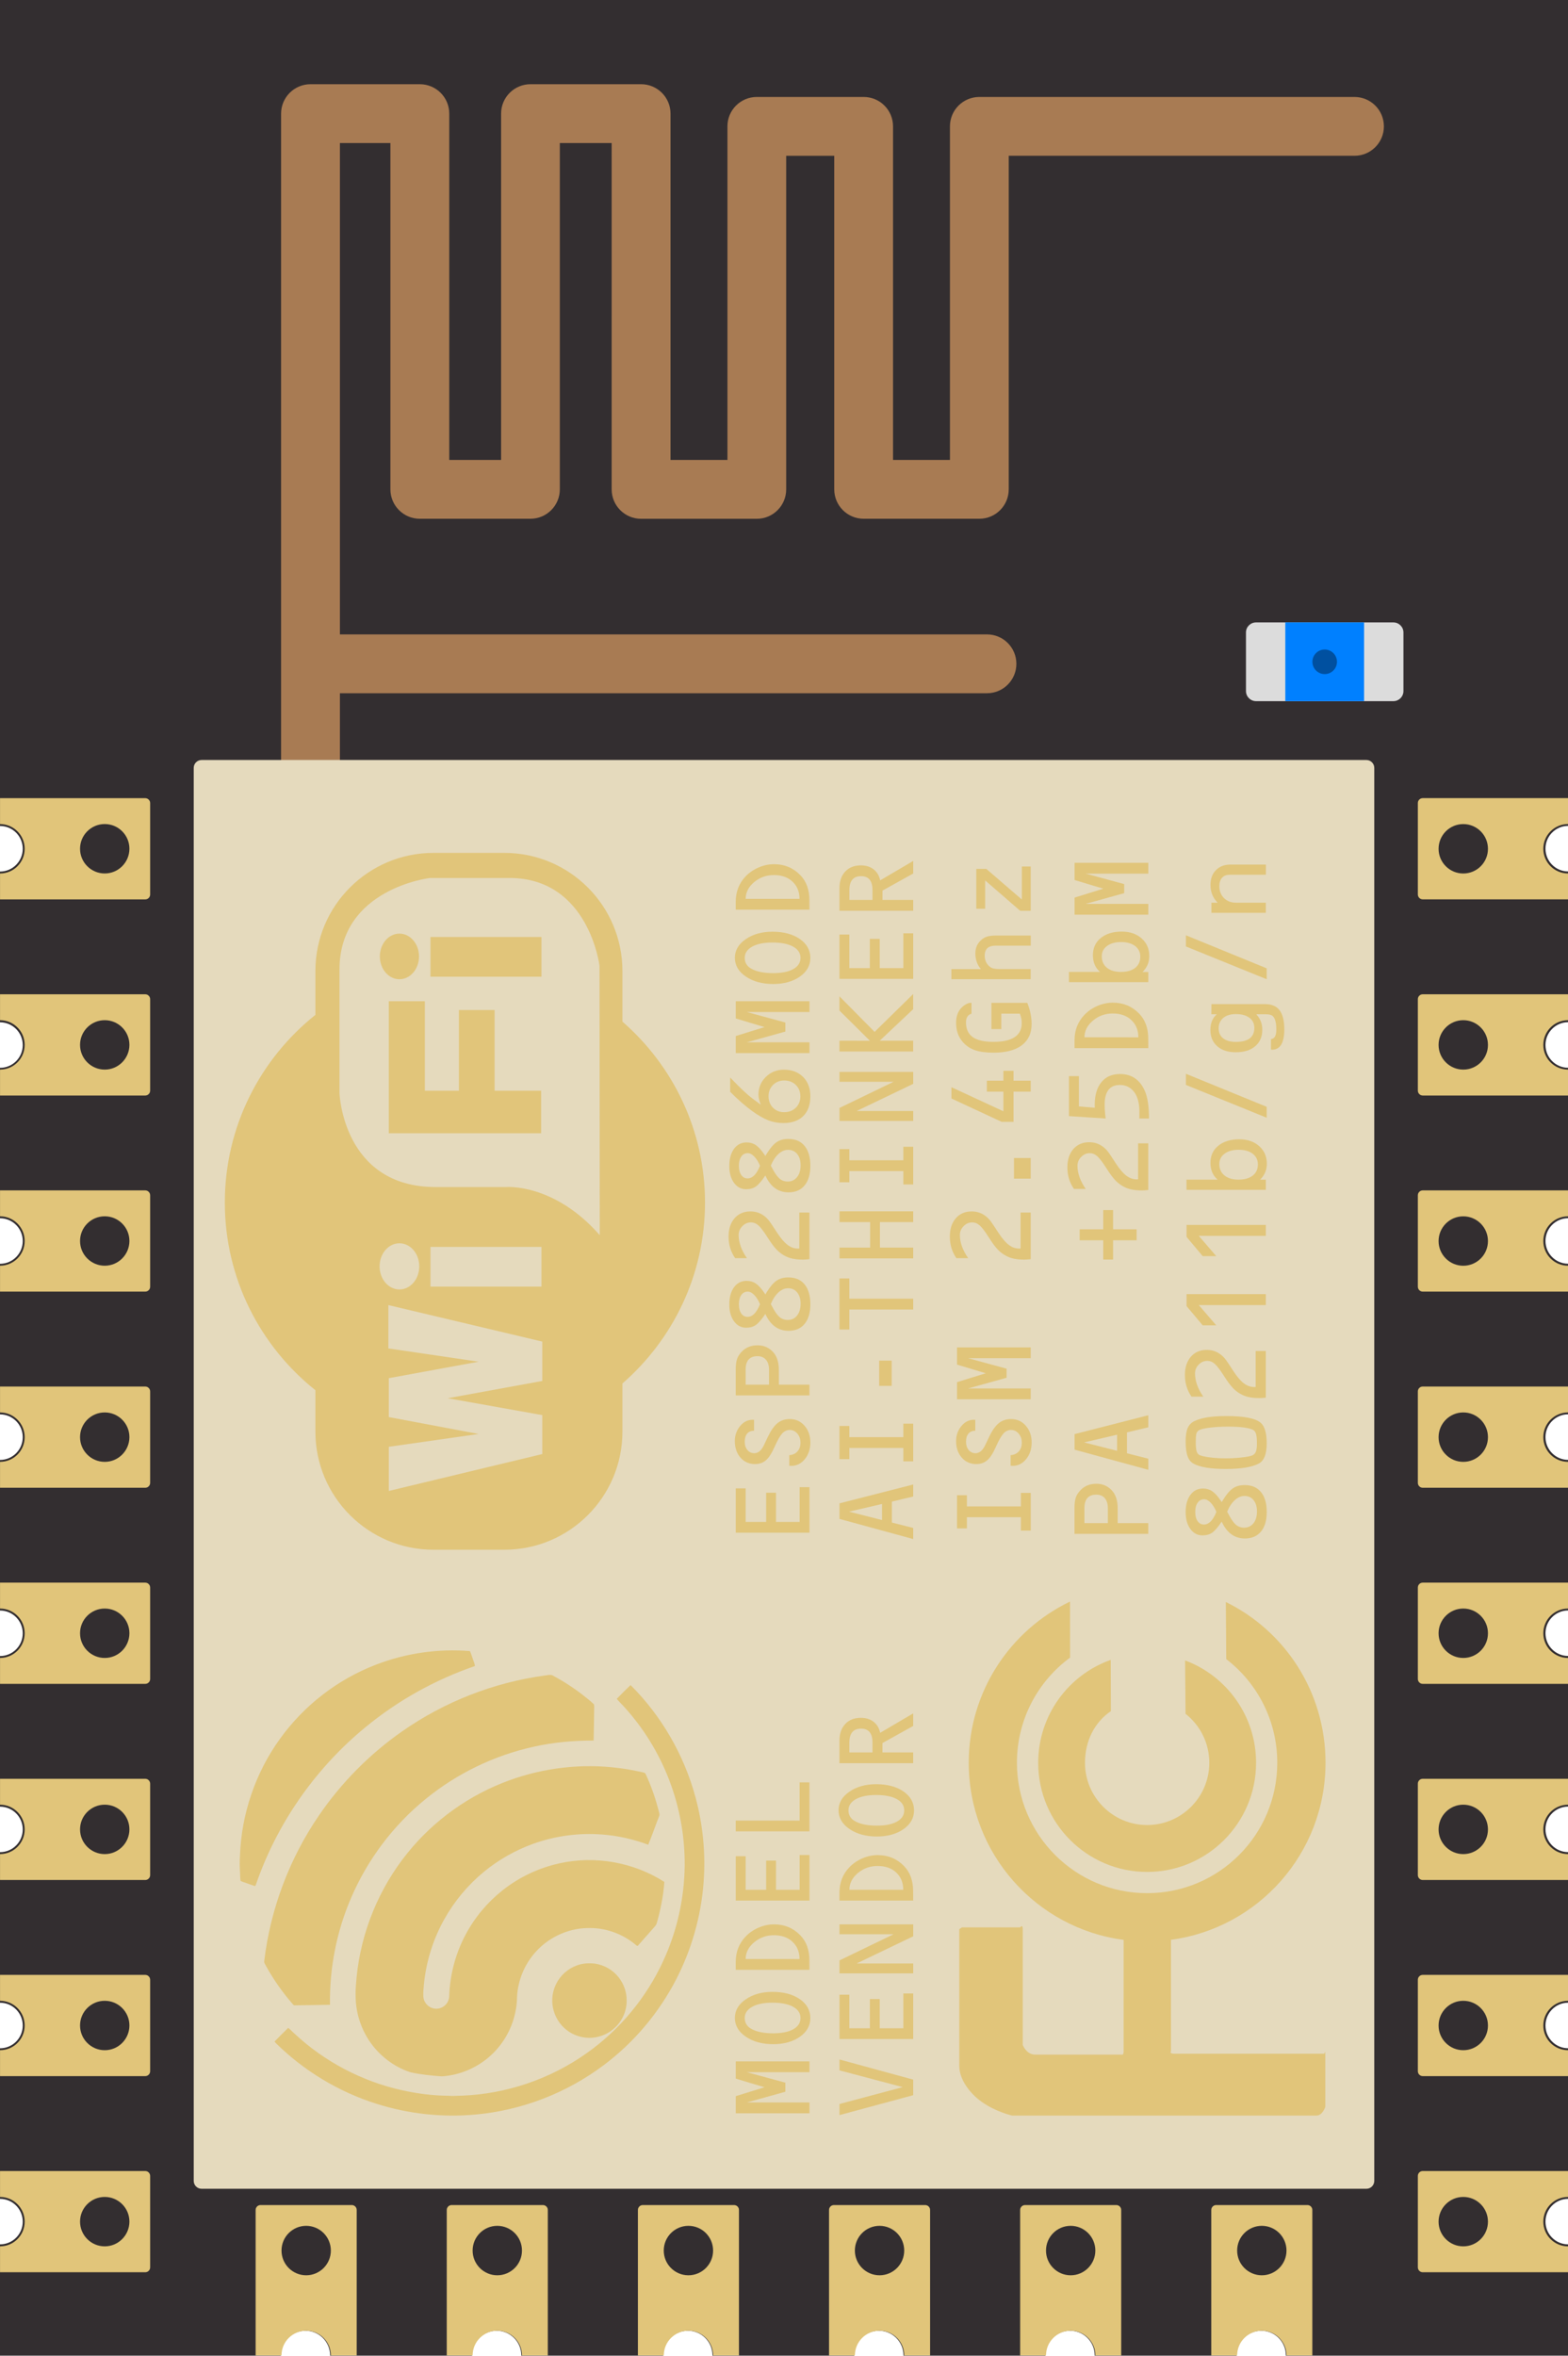 <?xml version="1.0" encoding="utf-8"?>
<!-- Generator: Adobe Illustrator 20.0.0, SVG Export Plug-In . SVG Version: 6.00 Build 0)  -->
<svg version="1.2" baseProfile="tiny"
	 id="svg10797" inkscape:version="0.91 r13725" sodipodi:docname="esp12e.svg" xmlns:cc="http://creativecommons.org/ns#" xmlns:dc="http://purl.org/dc/elements/1.1/" xmlns:inkscape="http://www.inkscape.org/namespaces/inkscape" xmlns:rdf="http://www.w3.org/1999/02/22-rdf-syntax-ns#" xmlns:sodipodi="http://sodipodi.sourceforge.net/DTD/sodipodi-0.dtd" xmlns:svg="http://www.w3.org/2000/svg"
	 xmlns="http://www.w3.org/2000/svg" xmlns:xlink="http://www.w3.org/1999/xlink" x="0px" y="0px" width="45.156px"
	 height="67.834px" viewBox="0 0 45.156 67.834" xml:space="preserve">
<sodipodi:namedview  bordercolor="#666666" borderopacity="1" fit-margin-bottom="0" fit-margin-left="0" fit-margin-right="0" fit-margin-top="0" gridtolerance="10" guidetolerance="10" id="namedview10799" inkscape:current-layer="g10805" inkscape:cx="21.329546" inkscape:cy="65.132648" inkscape:document-units="mm" inkscape:pageopacity="0" inkscape:pageshadow="2" inkscape:window-height="953" inkscape:window-maximized="0" inkscape:window-width="1323" inkscape:window-x="0" inkscape:window-y="0" inkscape:zoom="3.5882748" objecttolerance="10" pagecolor="#ffffff" showgrid="false" units="mm">
	</sodipodi:namedview>
<g>
	<path id="path11225" inkscape:connector-curvature="0" fill="#332E30" d="M0.655,24.441c0,0.362-0.293,0.656-0.655,0.656v0.056
		v4.089v0.196c0.362,0,0.655,0.294,0.655,0.656S0.362,30.749,0,30.749v4.005v0.327c0.362,0,0.655,0.293,0.655,0.655
		S0.362,36.392,0,36.392v3.875v0.461c0.362,0,0.655,0.294,0.655,0.656S0.362,42.04,0,42.04v3.739v0.597
		c0.362,0,0.655,0.294,0.655,0.656S0.362,47.687,0,47.687v3.605v0.732c0.362,0,0.655,0.293,0.655,0.655S0.362,53.334,0,53.334v3.469
		v0.867c0.362,0,0.655,0.294,0.655,0.656S0.362,58.982,0,58.982v3.334v1.002c0.362,0,0.655,0.294,0.655,0.656
		c0,0.362-0.293,0.654-0.655,0.654v0.389v2.816h8.087c0-0.003-0.001-0.005-0.001-0.008c0-0.392,0.318-0.711,0.711-0.711
		c0.392,0,0.71,0.319,0.71,0.711c0,0.003-0.001,0.005-0.001,0.008h4.087c0-0.003-0.001-0.005-0.001-0.008
		c0-0.392,0.318-0.711,0.711-0.711c0.392,0,0.71,0.319,0.71,0.711c0,0.003-0.001,0.005-0.001,0.008h4.087
		c0-0.003-0.001-0.005-0.001-0.008c0-0.392,0.318-0.711,0.711-0.711s0.71,0.319,0.71,0.711c0,0.003-0.001,0.005-0.001,0.008H24.6
		c0-0.003-0.001-0.005-0.001-0.008c0-0.392,0.318-0.711,0.711-0.711c0.392,0,0.71,0.319,0.71,0.711c0,0.003-0.001,0.005-0.001,0.008
		h4.087c0-0.003-0.001-0.005-0.001-0.008c0-0.392,0.318-0.711,0.711-0.711s0.71,0.319,0.71,0.711c0,0.003-0.001,0.005-0.001,0.008
		h4.087c0-0.003-0.001-0.005-0.001-0.008c0-0.392,0.318-0.711,0.711-0.711s0.71,0.319,0.71,0.711c0,0.003-0.001,0.005-0.001,0.008
		h8.13v-2.816v-0.389c-0.361,0-0.654-0.293-0.654-0.655s0.293-0.656,0.654-0.656v-1.002v-3.334c-0.361,0-0.654-0.294-0.654-0.656
		s0.293-0.656,0.654-0.656v-0.867v-3.469c-0.361,0-0.654-0.294-0.654-0.656s0.293-0.655,0.654-0.655V51.29v-3.605
		c-0.361,0-0.654-0.293-0.654-0.655s0.293-0.656,0.654-0.656v-0.597v-3.739c-0.361,0-0.654-0.294-0.654-0.656
		s0.293-0.656,0.654-0.656v-0.461V36.39c-0.361,0-0.654-0.294-0.654-0.656s0.293-0.655,0.654-0.655v-0.327v-4.005
		c-0.361,0-0.654-0.294-0.654-0.656s0.293-0.656,0.654-0.656v-0.196V25.15v-0.056c-0.361,0-0.654-0.294-0.654-0.656
		s0.293-0.656,0.654-0.656v-0.056v-1.005V0H0v22.724v1.005v0.056C0.362,23.785,0.655,24.079,0.655,24.441"/>
	<path id="path11245" inkscape:connector-curvature="0" fill="#A87B53" d="M8.942,2.425h3.149c0.467,0,0.847,0.379,0.847,0.847
		v9.972h1.493V3.272c0-0.468,0.379-0.847,0.846-0.847h3.186c0.467,0,0.847,0.379,0.847,0.847v9.972h1.639V3.639
		c0-0.469,0.379-0.847,0.846-0.847h3.077c0.467,0,0.846,0.378,0.846,0.847v9.605h1.639V3.639c0-0.469,0.379-0.847,0.847-0.847
		h10.803c0.467,0,0.847,0.378,0.847,0.847c0,0.468-0.379,0.847-0.847,0.847H29.05v9.605c0,0.468-0.379,0.847-0.846,0.847h-3.332
		c-0.467,0-0.847-0.379-0.847-0.847V4.487h-1.384v9.605c0,0.468-0.379,0.847-0.847,0.847h-3.332c-0.467,0-0.847-0.379-0.847-0.847
		V4.119h-1.493v9.972c0,0.468-0.379,0.847-0.847,0.847h-3.186c-0.467,0-0.846-0.379-0.846-0.847V4.119H9.789v14.149h18.635
		c0.467,0,0.846,0.378,0.846,0.847c0,0.468-0.379,0.847-0.846,0.847H9.789v6.083c0,0.469-0.379,0.847-0.847,0.847
		c-0.467,0-0.847-0.378-0.847-0.847V3.272C8.095,2.804,8.475,2.425,8.942,2.425"/>
	<path id="path11335" inkscape:connector-curvature="0" fill="#E1C57A" d="M42.14,51.967c0.392,0,0.711,0.319,0.711,0.712
		c0,0.392-0.318,0.711-0.711,0.711s-0.711-0.319-0.711-0.711C41.429,52.286,41.748,51.967,42.14,51.967 M40.973,54.136h4.183V53.39
		c-0.392,0-0.711-0.319-0.711-0.711c0-0.393,0.318-0.712,0.711-0.712v-0.746h-4.183c-0.078,0-0.141,0.063-0.141,0.141v2.632
		C40.832,54.072,40.895,54.136,40.973,54.136"/>
	<path id="path11339" inkscape:connector-curvature="0" fill="#E1C57A" d="M42.14,57.614c0.392,0,0.711,0.319,0.711,0.712
		c0,0.392-0.318,0.711-0.711,0.711s-0.711-0.319-0.711-0.711C41.429,57.933,41.748,57.614,42.14,57.614 M40.973,59.783h4.183v-0.746
		c-0.392,0-0.711-0.319-0.711-0.711c0-0.393,0.318-0.712,0.711-0.712v-0.746h-4.183c-0.078,0-0.141,0.063-0.141,0.141v2.632
		C40.832,59.719,40.895,59.783,40.973,59.783"/>
	<path id="path11343" inkscape:connector-curvature="0" fill="#E1C57A" d="M42.14,63.262c0.392,0,0.711,0.319,0.711,0.712
		c0,0.392-0.318,0.711-0.711,0.711s-0.711-0.319-0.711-0.711C41.429,63.581,41.748,63.262,42.14,63.262 M40.973,65.431h4.183v-0.746
		c-0.392,0-0.711-0.319-0.711-0.711c0-0.393,0.318-0.712,0.711-0.712v-0.746h-4.183c-0.078,0-0.141,0.063-0.141,0.141v2.632
		C40.832,65.367,40.895,65.431,40.973,65.431"/>
	<path id="path11347" inkscape:connector-curvature="0" fill="#E1C57A" d="M42.14,46.319c0.392,0,0.711,0.319,0.711,0.712
		c0,0.392-0.318,0.711-0.711,0.711s-0.711-0.319-0.711-0.711C41.429,46.638,41.748,46.319,42.14,46.319 M40.973,48.488h4.183v-0.746
		c-0.392,0-0.711-0.319-0.711-0.711c0-0.393,0.318-0.712,0.711-0.712v-0.746h-4.183c-0.078,0-0.141,0.063-0.141,0.141v2.632
		C40.832,48.424,40.895,48.488,40.973,48.488"/>
	<path id="path11351" inkscape:connector-curvature="0" fill="#E1C57A" d="M42.14,40.672c0.392,0,0.711,0.319,0.711,0.712
		c0,0.392-0.318,0.711-0.711,0.711s-0.711-0.319-0.711-0.711C41.429,40.991,41.748,40.672,42.14,40.672 M40.973,42.841h4.183v-0.746
		c-0.392,0-0.711-0.319-0.711-0.711c0-0.393,0.318-0.712,0.711-0.712v-0.746h-4.183c-0.078,0-0.141,0.063-0.141,0.141V42.7
		C40.832,42.777,40.895,42.841,40.973,42.841"/>
	<path id="path11355" inkscape:connector-curvature="0" fill="#E1C57A" d="M42.14,35.025c0.392,0,0.711,0.319,0.711,0.712
		c0,0.392-0.318,0.711-0.711,0.711s-0.711-0.319-0.711-0.711C41.429,35.343,41.748,35.025,42.14,35.025 M40.973,37.193h4.183v-0.746
		c-0.392,0-0.711-0.319-0.711-0.711c0-0.393,0.318-0.712,0.711-0.712v-0.746h-4.183c-0.078,0-0.141,0.063-0.141,0.141v2.632
		C40.832,37.129,40.895,37.193,40.973,37.193"/>
	<path id="path11359" inkscape:connector-curvature="0" fill="#E1C57A" d="M42.14,29.377c0.392,0,0.711,0.319,0.711,0.712
		c0,0.392-0.318,0.711-0.711,0.711s-0.711-0.319-0.711-0.711C41.429,29.696,41.748,29.377,42.14,29.377 M40.973,31.546h4.183V30.8
		c-0.392,0-0.711-0.319-0.711-0.711c0-0.393,0.318-0.712,0.711-0.712v-0.746h-4.183c-0.078,0-0.141,0.063-0.141,0.141v2.632
		C40.832,31.482,40.895,31.546,40.973,31.546"/>
	<path id="path11363" inkscape:connector-curvature="0" fill="#E1C57A" d="M42.14,23.73c0.392,0,0.711,0.319,0.711,0.712
		c0,0.392-0.318,0.711-0.711,0.711s-0.711-0.319-0.711-0.711C41.429,24.048,41.748,23.73,42.14,23.73 M40.973,25.898h4.183v-0.746
		c-0.392,0-0.711-0.319-0.711-0.711c0-0.393,0.318-0.712,0.711-0.712v-0.746h-4.183c-0.078,0-0.141,0.063-0.141,0.141v2.632
		C40.832,25.834,40.895,25.898,40.973,25.898"/>
	<path id="path11367" inkscape:connector-curvature="0" fill="#E1C57A" d="M3.016,36.447c-0.392,0-0.711-0.319-0.711-0.712
		c0-0.392,0.318-0.711,0.711-0.711s0.711,0.319,0.711,0.711C3.726,36.129,3.408,36.447,3.016,36.447 M4.183,34.278H0.001v0.746
		c0.392,0,0.71,0.319,0.71,0.711c0,0.393-0.318,0.712-0.71,0.712v0.746h4.182c0.078,0,0.141-0.063,0.141-0.141V34.42
		C4.324,34.342,4.261,34.278,4.183,34.278"/>
	<path id="path11371" inkscape:connector-curvature="0" fill="#E1C57A" d="M3.016,30.8c-0.392,0-0.711-0.319-0.711-0.712
		c0-0.392,0.318-0.711,0.711-0.711s0.711,0.319,0.711,0.711C3.726,30.481,3.408,30.8,3.016,30.8 M4.183,28.631H0.001v0.746
		c0.392,0,0.71,0.319,0.71,0.711c0,0.393-0.318,0.712-0.71,0.712v0.746h4.182c0.078,0,0.141-0.063,0.141-0.141v-2.632
		C4.324,28.695,4.261,28.631,4.183,28.631"/>
	<path id="path11375" inkscape:connector-curvature="0" fill="#E1C57A" d="M3.016,25.152c-0.392,0-0.711-0.319-0.711-0.712
		c0-0.392,0.318-0.711,0.711-0.711s0.711,0.319,0.711,0.711C3.726,24.834,3.408,25.152,3.016,25.152 M4.183,22.984H0.001v0.746
		c0.392,0,0.71,0.319,0.71,0.711c0,0.393-0.318,0.712-0.71,0.712v0.746h4.182c0.078,0,0.141-0.063,0.141-0.141v-2.632
		C4.324,23.048,4.261,22.984,4.183,22.984"/>
	<path id="path11379" inkscape:connector-curvature="0" fill="#E1C57A" d="M3.016,42.095c-0.392,0-0.711-0.319-0.711-0.712
		c0-0.392,0.318-0.711,0.711-0.711s0.711,0.319,0.711,0.711C3.726,41.776,3.408,42.095,3.016,42.095 M4.183,39.926H0.001v0.746
		c0.392,0,0.71,0.319,0.71,0.711c0,0.393-0.318,0.712-0.71,0.712v0.746h4.182c0.078,0,0.141-0.063,0.141-0.141v-2.632
		C4.324,39.99,4.261,39.926,4.183,39.926"/>
	<path id="path11383" inkscape:connector-curvature="0" fill="#E1C57A" d="M3.016,47.742c-0.392,0-0.711-0.319-0.711-0.712
		c0-0.392,0.318-0.711,0.711-0.711s0.711,0.319,0.711,0.711C3.726,47.424,3.408,47.742,3.016,47.742 M4.183,45.573H0.001v0.746
		c0.392,0,0.71,0.319,0.71,0.711c0,0.393-0.318,0.712-0.71,0.712v0.746h4.182c0.078,0,0.141-0.063,0.141-0.141v-2.632
		C4.324,45.637,4.261,45.573,4.183,45.573"/>
	<path id="path11387" inkscape:connector-curvature="0" fill="#E1C57A" d="M3.016,53.39c-0.392,0-0.711-0.319-0.711-0.712
		c0-0.392,0.318-0.711,0.711-0.711s0.711,0.319,0.711,0.711C3.726,53.071,3.408,53.39,3.016,53.39 M4.183,51.221H0.001v0.746
		c0.392,0,0.71,0.319,0.71,0.711c0,0.393-0.318,0.712-0.71,0.712v0.746h4.182c0.078,0,0.141-0.063,0.141-0.141v-2.632
		C4.324,51.285,4.261,51.221,4.183,51.221"/>
	<path id="path11391" inkscape:connector-curvature="0" fill="#E1C57A" d="M3.016,59.037c-0.392,0-0.711-0.319-0.711-0.712
		c0-0.392,0.318-0.711,0.711-0.711s0.711,0.319,0.711,0.711C3.726,58.719,3.408,59.037,3.016,59.037 M4.183,56.868H0.001v0.746
		c0.392,0,0.71,0.319,0.71,0.711c0,0.393-0.318,0.712-0.71,0.712v0.746h4.182c0.078,0,0.141-0.063,0.141-0.141V57.01
		C4.324,56.932,4.261,56.868,4.183,56.868"/>
	<path id="path11395" inkscape:connector-curvature="0" fill="#E1C57A" d="M3.016,64.685c-0.392,0-0.711-0.319-0.711-0.712
		c0-0.392,0.318-0.711,0.711-0.711s0.711,0.319,0.711,0.711C3.726,64.366,3.408,64.685,3.016,64.685 M4.183,62.516H0.001v0.746
		c0.392,0,0.71,0.319,0.71,0.711c0,0.393-0.318,0.712-0.71,0.712v0.746h4.182c0.078,0,0.141-0.063,0.141-0.141v-2.632
		C4.324,62.58,4.261,62.516,4.183,62.516"/>
	<path id="path11399" inkscape:connector-curvature="0" fill="#E1C57A" d="M20.536,64.806c0,0.393-0.318,0.712-0.711,0.712
		c-0.392,0-0.71-0.319-0.71-0.712s0.318-0.712,0.71-0.712C20.218,64.094,20.536,64.413,20.536,64.806 M18.371,63.637v4.189h0.745
		c0-0.393,0.318-0.712,0.71-0.712c0.392,0,0.711,0.319,0.711,0.712h0.744v-4.189c0-0.078-0.063-0.141-0.141-0.141h-2.628
		C18.434,63.496,18.371,63.559,18.371,63.637"/>
	<path id="path11403" inkscape:connector-curvature="0" fill="#E1C57A" d="M15.032,64.806c0,0.393-0.318,0.712-0.711,0.712
		c-0.392,0-0.71-0.319-0.71-0.712s0.318-0.712,0.71-0.712C14.714,64.094,15.032,64.413,15.032,64.806 M12.866,63.637v4.189h0.745
		c0-0.393,0.318-0.712,0.71-0.712s0.711,0.319,0.711,0.712h0.744v-4.189c0-0.078-0.063-0.141-0.141-0.141h-2.628
		C12.93,63.496,12.866,63.559,12.866,63.637"/>
	<path id="path11407" inkscape:connector-curvature="0" fill="#E1C57A" d="M9.528,64.806c0,0.393-0.318,0.712-0.711,0.712
		c-0.392,0-0.71-0.319-0.71-0.712s0.318-0.712,0.71-0.712C9.21,64.094,9.528,64.413,9.528,64.806 M7.362,63.637v4.189h0.745
		c0-0.393,0.318-0.712,0.71-0.712s0.711,0.319,0.711,0.712h0.744v-4.189c0-0.078-0.063-0.141-0.141-0.141H7.503
		C7.426,63.496,7.362,63.559,7.362,63.637"/>
	<path id="path11411" inkscape:connector-curvature="0" fill="#E1C57A" d="M26.04,64.806c0,0.393-0.318,0.712-0.711,0.712
		c-0.392,0-0.71-0.319-0.71-0.712s0.318-0.712,0.71-0.712C25.722,64.094,26.04,64.413,26.04,64.806 M23.875,63.637v4.189h0.745
		c0-0.393,0.318-0.712,0.71-0.712c0.392,0,0.711,0.319,0.711,0.712h0.744v-4.189c0-0.078-0.063-0.141-0.141-0.141h-2.628
		C23.939,63.496,23.875,63.559,23.875,63.637"/>
	<path id="path11415" inkscape:connector-curvature="0" fill="#E1C57A" d="M31.544,64.806c0,0.393-0.318,0.712-0.711,0.712
		c-0.392,0-0.71-0.319-0.71-0.712s0.318-0.712,0.71-0.712C31.226,64.094,31.544,64.413,31.544,64.806 M29.379,63.637v4.189h0.745
		c0-0.393,0.318-0.712,0.71-0.712c0.392,0,0.711,0.319,0.711,0.712h0.744v-4.189c0-0.078-0.063-0.141-0.141-0.141H29.52
		C29.443,63.496,29.379,63.559,29.379,63.637"/>
	<path id="path11419" inkscape:connector-curvature="0" fill="#E1C57A" d="M37.049,64.806c0,0.393-0.318,0.712-0.711,0.712
		c-0.392,0-0.71-0.319-0.71-0.712s0.318-0.712,0.71-0.712S37.049,64.413,37.049,64.806 M34.883,63.637v4.189h0.745
		c0-0.393,0.318-0.712,0.71-0.712s0.711,0.319,0.711,0.712h0.744v-4.189c0-0.078-0.063-0.141-0.141-0.141h-2.628
		C34.947,63.496,34.883,63.559,34.883,63.637"/>
	<path id="path11423" inkscape:connector-curvature="0" fill="#E5DABD" d="M5.579,22.111c0-0.124,0.101-0.226,0.226-0.226h33.546
		c0.124,0,0.226,0.102,0.226,0.226V62.8c0,0.124-0.101,0.227-0.226,0.227H5.805c-0.124,0-0.226-0.102-0.226-0.227V22.111z"/>
	<path id="path11545" inkscape:connector-curvature="0" fill="#E1C57A" d="M36.783,50.76c0,2.073-1.678,3.755-3.749,3.755
		c-2.069,0-3.748-1.682-3.748-3.755c0-1.244,0.603-2.346,1.531-3.029l-0.002-1.613c-1.725,0.829-2.917,2.596-2.917,4.642
		c0,2.613,1.944,4.77,4.461,5.1v3.203c0,0.127-0.05,0.101-0.05,0.101H29.81c-0.254,0-0.356-0.279-0.356-0.279v-3.334
		c0-0.152-0.076-0.051-0.076-0.051h-1.676l-0.076,0.051v3.943c0,0.378,0.294,0.776,0.633,1.021c0.415,0.3,0.89,0.404,0.89,0.404
		h8.763c0.178,0,0.255-0.254,0.255-0.254v-1.451c0-0.23-0.026-0.077-0.026-0.077h-4.342c-0.128,0-0.077-0.075-0.077-0.075v-3.204
		c2.513-0.336,4.451-2.49,4.451-5.099c0-2.034-1.163-3.792-2.871-4.628l0.012,1.644C36.207,48.462,36.783,49.543,36.783,50.76"/>
	<path id="path11553" inkscape:connector-curvature="0" fill="#E1C57A" d="M31.246,50.76c0-0.619,0.27-1.164,0.746-1.487
		l-0.005-1.476c-1.216,0.431-2.088,1.595-2.088,2.963c0,1.735,1.404,3.143,3.137,3.143c1.732,0,3.137-1.408,3.137-3.143
		c0-1.35-0.85-2.503-2.044-2.947l0.013,1.537c0.417,0.329,0.684,0.838,0.684,1.41c0,0.989-0.802,1.793-1.79,1.793
		S31.246,51.749,31.246,50.76"/>
	<path id="path11573" inkscape:connector-curvature="0" fill="#E1C57A" d="M6.93,54.166c-0.016-0.073-0.012-0.149-0.016-0.223
		c-0.012-0.169-0.015-0.34-0.003-0.51c0.042-1.201,0.447-2.387,1.15-3.36c0.689-0.96,1.66-1.713,2.762-2.136
		c0.859-0.333,1.793-0.468,2.71-0.393c0.037,0.074,0.057,0.157,0.087,0.235c0.019,0.065,0.051,0.127,0.058,0.195
		c-1.144,0.394-2.219,0.991-3.153,1.762c-1.39,1.141-2.471,2.658-3.09,4.349c-0.028,0.072-0.049,0.146-0.08,0.217
		c-0.022,0.015-0.048-0.007-0.071-0.01C7.168,54.247,7.047,54.212,6.93,54.166"/>
	<path id="path11581" inkscape:connector-curvature="0" fill="#E1C57A" d="M7.655,56.601c-0.021-0.041-0.054-0.082-0.046-0.13
		c0.179-1.498,0.724-2.95,1.576-4.194c0.644-0.943,1.46-1.768,2.396-2.422c1.218-0.852,2.64-1.409,4.112-1.608
		c0.071-0.006,0.148-0.033,0.218-0.004c0.304,0.163,0.596,0.35,0.869,0.562c0.11,0.089,0.226,0.174,0.326,0.275
		c0.012,0.058,0.004,0.119,0.004,0.179c-0.006,0.287-0.006,0.575-0.015,0.862c-0.579-0.003-1.16,0.051-1.726,0.177
		c-1.137,0.25-2.213,0.771-3.114,1.508c-0.928,0.754-1.667,1.737-2.14,2.835c-0.42,0.971-0.629,2.031-0.612,3.088
		c-0.341,0.004-0.681,0.013-1.021,0.016c-0.02,0.002-0.032-0.016-0.045-0.028C8.136,57.374,7.873,56.999,7.655,56.601"/>
	<path id="path11589" inkscape:connector-curvature="0" fill="#E1C57A" d="M7.939,58.828c-0.012-0.013-0.021-0.028-0.031-0.043
		c0.129-0.132,0.259-0.262,0.391-0.391c0.067,0.049,0.121,0.113,0.184,0.167c0.867,0.81,1.955,1.38,3.113,1.633
		c0.437,0.096,0.883,0.152,1.33,0.155c0.125,0.014,0.251-0.005,0.376-0.003c1.283-0.049,2.549-0.481,3.595-1.225
		c0.945-0.668,1.71-1.587,2.196-2.639c0.401-0.86,0.614-1.807,0.625-2.755c0.007-0.838-0.143-1.676-0.442-2.459
		c-0.302-0.793-0.755-1.527-1.331-2.15c-0.061-0.066-0.126-0.128-0.184-0.198c0.131-0.134,0.262-0.268,0.398-0.397
		c0.891,0.886,1.54,2.013,1.869,3.226c0.218,0.803,0.298,1.643,0.233,2.472c-0.073,0.966-0.345,1.917-0.789,2.778
		c-0.499,0.966-1.218,1.819-2.088,2.47c-1.067,0.802-2.358,1.3-3.687,1.42c-0.96,0.089-1.939-0.018-2.858-0.31
		C9.752,60.235,8.749,59.63,7.939,58.828"/>
	<path id="path11597" inkscape:connector-curvature="0" fill="#E1C57A" d="M10.285,57.917c-0.064-0.319-0.049-0.648-0.017-0.969
		c0.126-1.307,0.644-2.574,1.47-3.593c0.763-0.946,1.788-1.676,2.929-2.089c1.002-0.365,2.091-0.49,3.147-0.355
		c0.234,0.029,0.465,0.073,0.695,0.124c0.032,0.009,0.073,0.013,0.085,0.05c0.159,0.341,0.283,0.698,0.376,1.063
		c0.012,0.051,0.037,0.105,0.01,0.155c-0.107,0.272-0.201,0.548-0.312,0.817c-0.425-0.158-0.872-0.261-1.324-0.294
		c-0.672-0.053-1.354,0.039-1.989,0.267c-0.516,0.186-1,0.461-1.423,0.81c-0.461,0.38-0.85,0.847-1.141,1.37
		c-0.318,0.57-0.517,1.206-0.582,1.856c-0.011,0.119-0.023,0.24-0.018,0.36c0.006,0.156,0.123,0.3,0.273,0.339
		c0.106,0.032,0.225,0.01,0.315-0.054c0.098-0.066,0.157-0.183,0.158-0.3c0.021-0.615,0.182-1.224,0.472-1.766
		c0.262-0.494,0.628-0.931,1.066-1.277c0.476-0.377,1.038-0.643,1.631-0.774c1.027-0.232,2.14-0.033,3.026,0.534
		c-0.026,0.397-0.108,0.79-0.214,1.173c-0.017,0.077-0.079,0.127-0.126,0.185c-0.138,0.155-0.274,0.312-0.412,0.467
		c-0.014,0.026-0.043,0.016-0.059-0.002c-0.387-0.333-0.901-0.514-1.41-0.494c-0.592,0.011-1.172,0.299-1.546,0.758
		c-0.304,0.367-0.475,0.84-0.478,1.317c-0.027,0.501-0.22,0.991-0.544,1.374c-0.398,0.478-0.998,0.782-1.618,0.821
		c-0.303-0.021-0.607-0.051-0.904-0.117c-0.483-0.157-0.906-0.486-1.188-0.908C10.463,58.509,10.344,58.218,10.285,57.917"/>
	<path id="path11605" inkscape:connector-curvature="0" fill="#E1C57A" d="M15.922,57.804c-0.043-0.227-0.01-0.469,0.094-0.676
		c0.12-0.244,0.337-0.439,0.593-0.531c0.166-0.065,0.348-0.072,0.524-0.054c0.265,0.04,0.516,0.181,0.682,0.394
		c0.146,0.185,0.233,0.42,0.231,0.658c0.008,0.286-0.111,0.574-0.317,0.773c-0.151,0.155-0.353,0.256-0.564,0.295
		c-0.289,0.054-0.598-0.02-0.833-0.197C16.12,58.308,15.971,58.066,15.922,57.804"/>
	<path id="path11625" inkscape:connector-curvature="0" fill="#E1C57A" d="M21.473,43.825h0.591v-0.841h0.284v0.841h0.68v-1.001
		h0.284v1.311h-2.123v-1.276h0.284C21.473,42.859,21.473,43.825,21.473,43.825z"/>
	<path id="path11629" inkscape:connector-curvature="0" fill="#E1C57A" d="M21.715,40.885v0.314c-0.086,0-0.152,0.027-0.199,0.083
		c-0.046,0.055-0.069,0.134-0.069,0.236c0,0.096,0.026,0.175,0.078,0.237c0.051,0.061,0.118,0.091,0.198,0.091
		c0.109,0,0.201-0.075,0.273-0.224l0.119-0.251c0.088-0.183,0.18-0.313,0.276-0.391c0.097-0.078,0.215-0.117,0.353-0.117
		c0.171,0,0.313,0.063,0.425,0.192c0.112,0.127,0.168,0.289,0.168,0.484c0,0.187-0.053,0.346-0.158,0.476
		c-0.106,0.13-0.235,0.195-0.388,0.195c-0.012,0-0.032-0.001-0.061-0.003v-0.305c0.098-0.007,0.177-0.042,0.235-0.107
		c0.058-0.064,0.087-0.149,0.087-0.252s-0.029-0.19-0.089-0.261c-0.06-0.07-0.132-0.106-0.22-0.106
		c-0.082,0-0.156,0.035-0.219,0.104c-0.062,0.07-0.133,0.194-0.212,0.371c-0.083,0.189-0.167,0.321-0.251,0.395
		c-0.084,0.075-0.19,0.113-0.318,0.113c-0.17,0-0.31-0.063-0.419-0.186c-0.108-0.124-0.162-0.283-0.162-0.477
		c0-0.165,0.05-0.308,0.15-0.43c0.1-0.121,0.218-0.182,0.355-0.182L21.715,40.885L21.715,40.885z"/>
	<path id="path11633" inkscape:connector-curvature="0" fill="#E1C57A" d="M22.147,39.872v-0.428c0-0.124-0.029-0.22-0.088-0.289
		s-0.14-0.103-0.244-0.103c-0.229,0-0.342,0.13-0.342,0.389v0.431C21.473,39.872,22.147,39.872,22.147,39.872z M22.431,39.872h0.88
		v0.31h-2.123v-0.753c0-0.126,0.013-0.225,0.039-0.299c0.026-0.073,0.072-0.145,0.14-0.214c0.116-0.117,0.266-0.177,0.45-0.177
		c0.182,0,0.332,0.066,0.452,0.2c0.108,0.121,0.161,0.291,0.161,0.514C22.431,39.453,22.431,39.872,22.431,39.872z"/>
	<path id="path11637" inkscape:connector-curvature="0" fill="#E1C57A" d="M21.887,37.555c-0.047-0.113-0.103-0.201-0.166-0.266
		c-0.064-0.065-0.126-0.096-0.187-0.096c-0.078,0-0.14,0.032-0.186,0.098c-0.046,0.066-0.069,0.153-0.069,0.262
		c0,0.113,0.022,0.203,0.067,0.268c0.045,0.066,0.106,0.099,0.183,0.099C21.671,37.92,21.79,37.798,21.887,37.555 M22.198,37.551
		l0.035,0.065c0.076,0.147,0.148,0.249,0.214,0.307c0.066,0.057,0.146,0.086,0.24,0.086c0.112,0,0.201-0.043,0.268-0.128
		c0.068-0.085,0.101-0.199,0.101-0.341c0-0.135-0.032-0.242-0.098-0.323c-0.066-0.082-0.154-0.121-0.262-0.121
		c-0.098,0-0.191,0.04-0.28,0.121C22.329,37.298,22.256,37.409,22.198,37.551 M22.041,37.274l0.04-0.066
		c0.098-0.159,0.192-0.269,0.283-0.331s0.204-0.093,0.34-0.093c0.203,0,0.359,0.067,0.468,0.202c0.11,0.135,0.165,0.325,0.165,0.573
		c0,0.241-0.055,0.428-0.165,0.562c-0.109,0.134-0.264,0.2-0.463,0.2c-0.299,0-0.522-0.162-0.668-0.485
		c-0.104,0.155-0.195,0.261-0.27,0.315c-0.076,0.054-0.17,0.081-0.282,0.081c-0.145,0-0.262-0.062-0.351-0.186
		c-0.09-0.124-0.135-0.285-0.135-0.484c0-0.207,0.046-0.372,0.136-0.495c0.09-0.123,0.211-0.184,0.363-0.184
		c0.101,0,0.19,0.026,0.266,0.078c0.077,0.052,0.158,0.142,0.244,0.269C22.012,37.23,22.041,37.274,22.041,37.274z"/>
	<path id="path11641" inkscape:connector-curvature="0" fill="#E1C57A" d="M23.019,35.954v-1.038h0.292v1.343
		c-0.083,0.009-0.144,0.013-0.182,0.013c-0.205,0-0.37-0.03-0.496-0.093c-0.099-0.048-0.187-0.112-0.264-0.191
		c-0.077-0.08-0.165-0.199-0.266-0.358c-0.107-0.169-0.194-0.283-0.26-0.342c-0.065-0.059-0.138-0.088-0.219-0.088
		c-0.094,0-0.176,0.036-0.246,0.109c-0.071,0.072-0.106,0.157-0.106,0.253c0,0.216,0.08,0.439,0.239,0.668h-0.339
		c-0.126-0.18-0.19-0.387-0.19-0.624c0-0.219,0.058-0.394,0.171-0.525c0.115-0.131,0.266-0.197,0.456-0.197
		c0.137,0,0.256,0.035,0.359,0.102c0.065,0.042,0.119,0.092,0.165,0.148c0.046,0.057,0.129,0.177,0.248,0.364
		c0.106,0.161,0.205,0.277,0.297,0.348c0.093,0.071,0.192,0.107,0.297,0.107h0.044V35.954z"/>
	<path id="path11645" inkscape:connector-curvature="0" fill="#E1C57A" d="M21.887,33.568c-0.047-0.113-0.103-0.201-0.166-0.266
		c-0.064-0.065-0.126-0.096-0.187-0.096c-0.078,0-0.14,0.032-0.186,0.098c-0.046,0.065-0.069,0.153-0.069,0.262
		c0,0.113,0.022,0.203,0.067,0.268c0.045,0.066,0.106,0.099,0.183,0.099C21.671,33.933,21.79,33.812,21.887,33.568 M22.198,33.565
		l0.035,0.065c0.076,0.147,0.148,0.249,0.214,0.307s0.146,0.086,0.24,0.086c0.112,0,0.201-0.043,0.268-0.128
		c0.068-0.085,0.101-0.199,0.101-0.341c0-0.135-0.032-0.242-0.098-0.323c-0.066-0.082-0.154-0.121-0.262-0.121
		c-0.098,0-0.191,0.04-0.28,0.121C22.329,33.312,22.256,33.423,22.198,33.565 M22.041,33.287l0.04-0.066
		c0.098-0.159,0.192-0.269,0.283-0.331c0.091-0.063,0.204-0.093,0.34-0.093c0.203,0,0.359,0.067,0.468,0.202
		c0.11,0.135,0.165,0.325,0.165,0.573c0,0.241-0.055,0.428-0.165,0.562c-0.109,0.134-0.264,0.2-0.463,0.2
		c-0.299,0-0.522-0.162-0.668-0.485c-0.104,0.155-0.195,0.261-0.27,0.315c-0.076,0.054-0.17,0.081-0.282,0.081
		c-0.145,0-0.262-0.062-0.351-0.185c-0.09-0.125-0.135-0.286-0.135-0.484c0-0.207,0.046-0.372,0.136-0.495
		c0.09-0.123,0.211-0.184,0.363-0.184c0.101,0,0.19,0.026,0.266,0.078c0.077,0.052,0.158,0.142,0.244,0.269
		C22.012,33.243,22.041,33.287,22.041,33.287z"/>
	<path id="path11649" inkscape:connector-curvature="0" fill="#E1C57A" d="M22.133,31.566c0,0.133,0.042,0.244,0.126,0.33
		c0.085,0.086,0.191,0.13,0.322,0.13c0.137,0,0.25-0.043,0.337-0.128c0.087-0.085,0.131-0.194,0.131-0.327
		c0-0.135-0.044-0.244-0.131-0.33c-0.087-0.085-0.199-0.128-0.336-0.128c-0.128,0-0.235,0.043-0.32,0.128
		C22.176,31.328,22.133,31.436,22.133,31.566 M21.028,31.439v-0.412l0.036,0.038c0.257,0.269,0.458,0.457,0.602,0.565l0.187,0.138
		c0.007,0.006,0.026,0.021,0.058,0.046c-0.045-0.11-0.068-0.208-0.068-0.293c0-0.202,0.071-0.373,0.212-0.511
		c0.142-0.139,0.315-0.208,0.52-0.208c0.229,0,0.413,0.07,0.553,0.21s0.209,0.326,0.209,0.558c0,0.244-0.068,0.432-0.204,0.567
		c-0.136,0.135-0.328,0.202-0.575,0.202c-0.153,0-0.298-0.026-0.436-0.081c-0.138-0.053-0.295-0.144-0.47-0.272
		C21.446,31.835,21.239,31.653,21.028,31.439"/>
	<path id="path11653" inkscape:connector-curvature="0" fill="#E1C57A" d="M22.017,29.576l-0.828-0.249v-0.496h2.123v0.311h-1.806
		l1.111,0.302v0.261l-1.111,0.309h1.806v0.311h-2.123v-0.492L22.017,29.576z"/>
	<path id="path11657" inkscape:connector-curvature="0" fill="#E1C57A" d="M21.447,27.579c0,0.138,0.061,0.241,0.182,0.311
		c0.153,0.088,0.364,0.132,0.634,0.132c0.248,0,0.442-0.038,0.581-0.116s0.209-0.185,0.209-0.324s-0.072-0.246-0.214-0.324
		c-0.143-0.079-0.342-0.118-0.597-0.118c-0.243,0-0.436,0.04-0.58,0.118C21.519,27.34,21.447,27.446,21.447,27.579 M21.163,27.579
		c0-0.212,0.104-0.391,0.312-0.534c0.208-0.144,0.464-0.216,0.77-0.216c0.324,0,0.587,0.071,0.789,0.21
		c0.202,0.141,0.303,0.322,0.303,0.545c0,0.218-0.101,0.397-0.302,0.538s-0.457,0.213-0.769,0.213c-0.316,0-0.579-0.072-0.789-0.216
		C21.268,27.977,21.163,27.796,21.163,27.579"/>
	<path id="path11661" inkscape:connector-curvature="0" fill="#E1C57A" d="M23.025,25.884c0-0.206-0.068-0.372-0.203-0.498
		c-0.134-0.126-0.313-0.188-0.535-0.188c-0.218,0-0.407,0.068-0.57,0.205c-0.162,0.136-0.243,0.297-0.243,0.48L23.025,25.884
		L23.025,25.884z M23.311,26.194h-2.123v-0.227c0-0.29,0.096-0.535,0.287-0.734c0.106-0.109,0.231-0.194,0.375-0.255
		c0.144-0.062,0.292-0.093,0.442-0.093c0.298,0,0.55,0.104,0.753,0.313c0.177,0.18,0.265,0.422,0.265,0.729
		C23.311,25.928,23.311,26.194,23.311,26.194z"/>
	<path id="path11677" inkscape:connector-curvature="0" fill="#E1C57A" d="M22.017,60.104l-0.828-0.249v-0.496h2.123v0.311h-1.806
		l1.111,0.302v0.261l-1.111,0.309h1.806v0.311h-2.123V60.36L22.017,60.104z"/>
	<path id="path11681" inkscape:connector-curvature="0" fill="#E1C57A" d="M21.447,58.107c0,0.138,0.061,0.241,0.182,0.311
		c0.153,0.088,0.364,0.132,0.634,0.132c0.248,0,0.442-0.038,0.581-0.116s0.209-0.185,0.209-0.324s-0.072-0.246-0.214-0.324
		c-0.143-0.079-0.342-0.118-0.597-0.118c-0.243,0-0.436,0.04-0.58,0.118C21.519,57.867,21.447,57.974,21.447,58.107 M21.163,58.107
		c0-0.212,0.104-0.391,0.312-0.534c0.208-0.144,0.464-0.216,0.77-0.216c0.324,0,0.587,0.07,0.789,0.21s0.303,0.322,0.303,0.545
		c0,0.218-0.101,0.397-0.302,0.538s-0.457,0.213-0.769,0.213c-0.316,0-0.579-0.072-0.789-0.216
		C21.268,58.505,21.163,58.324,21.163,58.107"/>
	<path id="path11685" inkscape:connector-curvature="0" fill="#E1C57A" d="M23.025,56.412c0-0.206-0.068-0.372-0.203-0.498
		c-0.134-0.126-0.313-0.188-0.535-0.188c-0.218,0-0.407,0.068-0.57,0.205c-0.162,0.136-0.243,0.297-0.243,0.48L23.025,56.412
		L23.025,56.412z M23.311,56.722h-2.123v-0.227c0-0.29,0.096-0.535,0.287-0.734c0.106-0.109,0.231-0.194,0.375-0.255
		c0.144-0.062,0.292-0.093,0.442-0.093c0.298,0,0.55,0.104,0.753,0.313c0.177,0.18,0.265,0.422,0.265,0.729
		C23.311,56.456,23.311,56.722,23.311,56.722z"/>
	<path id="path11689" inkscape:connector-curvature="0" fill="#E1C57A" d="M21.473,54.418h0.591v-0.841h0.284v0.841h0.68v-1.001
		h0.284v1.311h-2.123v-1.276h0.284C21.473,53.452,21.473,54.418,21.473,54.418z"/>
	<path id="path11693" inkscape:connector-curvature="0" fill="#E1C57A" d="M23.027,52.425v-1.1h0.284v1.41h-2.123v-0.311
		L23.027,52.425L23.027,52.425z"/>
	<path id="path11709" inkscape:connector-curvature="0" fill="#E1C57A" d="M25.998,60.1l-1.822-0.482v-0.314l2.123,0.58v0.448
		l-2.123,0.573v-0.319L25.998,60.1z"/>
	<path id="path11713" inkscape:connector-curvature="0" fill="#E1C57A" d="M24.46,58.405h0.591v-0.841h0.284v0.841h0.68v-1.001
		h0.284v1.311h-2.123v-1.276h0.284C24.46,57.439,24.46,58.405,24.46,58.405z"/>
	<path id="path11717" inkscape:connector-curvature="0" fill="#E1C57A" d="M25.735,55.697h-1.559v-0.284h2.123v0.344l-1.629,0.782
		h1.629v0.285h-2.123v-0.373L25.735,55.697z"/>
	<path id="path11721" inkscape:connector-curvature="0" fill="#E1C57A" d="M26.012,54.418c0-0.207-0.068-0.372-0.203-0.498
		c-0.134-0.126-0.313-0.188-0.535-0.188c-0.218,0-0.407,0.068-0.57,0.205c-0.162,0.136-0.243,0.297-0.243,0.48L26.012,54.418
		L26.012,54.418z M26.298,54.728h-2.123v-0.227c0-0.291,0.096-0.535,0.287-0.734c0.106-0.109,0.231-0.194,0.375-0.255
		c0.144-0.062,0.292-0.093,0.442-0.093c0.298,0,0.55,0.104,0.753,0.313c0.177,0.18,0.265,0.422,0.265,0.729
		C26.298,54.462,26.298,54.728,26.298,54.728z"/>
	<path id="path11725" inkscape:connector-curvature="0" fill="#E1C57A" d="M24.434,52.127c0,0.138,0.061,0.241,0.182,0.311
		c0.153,0.088,0.364,0.132,0.634,0.132c0.248,0,0.442-0.038,0.581-0.116c0.139-0.077,0.209-0.185,0.209-0.324
		s-0.071-0.246-0.214-0.324c-0.143-0.079-0.342-0.118-0.597-0.118c-0.243,0-0.436,0.04-0.58,0.118
		C24.506,51.887,24.434,51.993,24.434,52.127 M24.149,52.127c0-0.212,0.104-0.391,0.312-0.534c0.208-0.144,0.464-0.216,0.77-0.216
		c0.324,0,0.587,0.071,0.789,0.21c0.202,0.141,0.303,0.322,0.303,0.545c0,0.218-0.101,0.397-0.302,0.538s-0.457,0.213-0.769,0.213
		c-0.316,0-0.579-0.072-0.789-0.216C24.254,52.524,24.149,52.344,24.149,52.127"/>
	<path id="path11729" inkscape:connector-curvature="0" fill="#E1C57A" d="M25.126,50.461v-0.284c0-0.266-0.109-0.4-0.329-0.4
		c-0.225,0-0.337,0.135-0.337,0.403v0.281C24.46,50.461,25.126,50.461,25.126,50.461z M25.413,50.461h0.885v0.311h-2.123v-0.648
		c0-0.202,0.055-0.361,0.166-0.48s0.261-0.178,0.449-0.178c0.148,0,0.272,0.038,0.369,0.115c0.098,0.076,0.16,0.181,0.188,0.317
		l0.951-0.56V49.7l-0.885,0.492V50.461z"/>
	<path id="path11745" inkscape:connector-curvature="0" fill="#E1C57A" d="M25.401,43.307l-0.951,0.222l0.951,0.242V43.307z
		 M25.685,43.24v0.603l0.614,0.155v0.32l-2.123-0.58V43.29l2.123-0.543v0.347C26.299,43.092,25.685,43.24,25.685,43.24z"/>
	<path id="path11749" inkscape:connector-curvature="0" fill="#E1C57A" d="M24.46,41.384h1.555v-0.389h0.284v1.085h-0.284v-0.385
		H24.46v0.322h-0.285v-0.955h0.285V41.384z"/>
	<path id="path11751" inkscape:connector-curvature="0" fill="#E1C57A" d="M25.319,39.18h0.36v0.727h-0.36V39.18z"/>
	<path id="path11755" inkscape:connector-curvature="0" fill="#E1C57A" d="M24.46,37.397h1.839v0.311H24.46v0.576h-0.285v-1.47
		h0.285V37.397z"/>
	<path id="path11759" inkscape:connector-curvature="0" fill="#E1C57A" d="M25.341,35.191v0.734h0.958v0.311h-2.123v-0.311h0.882
		v-0.734h-0.882v-0.31h2.123v0.31H25.341z"/>
	<path id="path11763" inkscape:connector-curvature="0" fill="#E1C57A" d="M24.46,33.411h1.555v-0.389h0.284v1.085h-0.284v-0.385
		H24.46v0.322h-0.285v-0.955h0.285V33.411z"/>
	<path id="path11767" inkscape:connector-curvature="0" fill="#E1C57A" d="M25.735,31.15h-1.559v-0.284h2.123v0.344l-1.629,0.782
		h1.629v0.285h-2.123v-0.373L25.735,31.15z"/>
	<path id="path11771" inkscape:connector-curvature="0" fill="#E1C57A" d="M25.052,29.969L24.175,29.1v-0.41l1.012,1.024l1.111-1.09
		v0.436l-0.963,0.908h0.963v0.311h-2.123v-0.311L25.052,29.969L25.052,29.969z"/>
	<path id="path11775" inkscape:connector-curvature="0" fill="#E1C57A" d="M24.46,27.877h0.59v-0.841h0.285v0.841h0.68v-1.001h0.284
		v1.311h-2.124v-1.276h0.285V27.877z"/>
	<path id="path11779" inkscape:connector-curvature="0" fill="#E1C57A" d="M25.126,25.914V25.63c0-0.266-0.109-0.4-0.328-0.4
		c-0.226,0-0.337,0.135-0.337,0.403v0.281H25.126z M25.414,25.914h0.885v0.311h-2.124v-0.648c0-0.202,0.055-0.361,0.166-0.48
		s0.261-0.178,0.45-0.178c0.148,0,0.271,0.038,0.368,0.115c0.098,0.076,0.16,0.181,0.189,0.317l0.951-0.56v0.362l-0.885,0.492
		V25.914z"/>
	<path id="path11783" inkscape:connector-curvature="0" fill="#E1C57A" d="M27.845,43.378H29.4v-0.389h0.284v1.085H29.4v-0.385
		h-1.555v0.322h-0.284v-0.955h0.284V43.378z"/>
	<path id="path11787" inkscape:connector-curvature="0" fill="#E1C57A" d="M28.087,40.885v0.314c-0.085,0-0.151,0.027-0.198,0.083
		c-0.046,0.055-0.069,0.134-0.069,0.236c0,0.096,0.026,0.175,0.077,0.237c0.051,0.061,0.118,0.091,0.198,0.091
		c0.109,0,0.201-0.075,0.273-0.224l0.12-0.251c0.087-0.183,0.179-0.313,0.276-0.391c0.096-0.078,0.215-0.117,0.353-0.117
		c0.171,0,0.313,0.063,0.425,0.192c0.112,0.127,0.168,0.289,0.168,0.484c0,0.187-0.052,0.346-0.158,0.476
		c-0.105,0.13-0.234,0.195-0.387,0.195c-0.012,0-0.033-0.001-0.061-0.003v-0.305c0.098-0.007,0.176-0.042,0.235-0.107
		c0.058-0.064,0.087-0.149,0.087-0.252s-0.03-0.19-0.09-0.261c-0.06-0.07-0.132-0.106-0.22-0.106c-0.082,0-0.156,0.035-0.219,0.104
		c-0.062,0.07-0.133,0.194-0.212,0.371c-0.082,0.189-0.166,0.321-0.251,0.395c-0.085,0.075-0.191,0.113-0.319,0.113
		c-0.17,0-0.309-0.063-0.418-0.186c-0.109-0.124-0.163-0.283-0.163-0.477c0-0.165,0.05-0.308,0.151-0.43
		c0.1-0.121,0.218-0.182,0.355-0.182L28.087,40.885L28.087,40.885z"/>
	<path id="path11791" inkscape:connector-curvature="0" fill="#E1C57A" d="M28.389,39.544l-0.828-0.249v-0.496h2.122v0.311h-1.805
		l1.11,0.302v0.261l-1.11,0.309h1.805v0.311h-2.122V39.8L28.389,39.544z"/>
	<path id="path11795" inkscape:connector-curvature="0" fill="#E1C57A" d="M29.391,35.954v-1.038h0.292v1.343
		c-0.083,0.009-0.144,0.013-0.182,0.013c-0.206,0-0.371-0.03-0.496-0.093c-0.099-0.048-0.187-0.112-0.265-0.191
		c-0.077-0.08-0.165-0.199-0.265-0.358c-0.107-0.169-0.194-0.283-0.26-0.342s-0.139-0.088-0.22-0.088
		c-0.093,0-0.176,0.036-0.245,0.109c-0.071,0.072-0.107,0.157-0.107,0.253c0,0.216,0.08,0.439,0.24,0.668h-0.34
		c-0.126-0.18-0.189-0.387-0.189-0.624c0-0.219,0.058-0.394,0.171-0.525c0.114-0.131,0.266-0.197,0.456-0.197
		c0.137,0,0.256,0.035,0.359,0.102c0.064,0.042,0.119,0.092,0.165,0.148c0.046,0.057,0.128,0.177,0.248,0.364
		c0.105,0.161,0.204,0.277,0.297,0.348s0.191,0.107,0.297,0.107h0.044V35.954z"/>
	<path id="path11797" inkscape:connector-curvature="0" fill="#E1C57A" d="M29.201,33.346h0.482v0.593h-0.482V33.346z"/>
	<path id="path11801" inkscape:connector-curvature="0" fill="#E1C57A" d="M28.896,31.119v-0.284h0.292v0.284h0.495v0.316h-0.495
		v0.869h-0.342L27.4,31.632v-0.325L28.896,32v-0.565H28.42v-0.316H28.896z"/>
	<path id="path11805" inkscape:connector-curvature="0" fill="#E1C57A" d="M28.836,29.188v0.445h-0.285v-0.756h1.034
		c0.082,0.211,0.124,0.414,0.124,0.609c0,0.266-0.094,0.471-0.282,0.613c-0.187,0.141-0.458,0.213-0.81,0.213
		c-0.224,0-0.405-0.024-0.542-0.072s-0.255-0.127-0.351-0.238c-0.126-0.146-0.19-0.329-0.19-0.548c0-0.171,0.044-0.305,0.129-0.406
		c0.042-0.049,0.09-0.091,0.146-0.124c0.055-0.032,0.104-0.047,0.147-0.047c0.003,0,0.01,0,0.022,0.001v0.311
		c-0.107,0.033-0.159,0.117-0.159,0.25c0,0.191,0.064,0.332,0.193,0.424c0.129,0.092,0.328,0.138,0.595,0.138
		c0.545,0,0.818-0.181,0.818-0.543c0-0.084-0.018-0.172-0.054-0.269L28.836,29.188L28.836,29.188z"/>
	<path id="path11809" inkscape:connector-curvature="0" fill="#E1C57A" d="M27.399,27.906h0.849
		c-0.106-0.126-0.159-0.275-0.159-0.452c0-0.146,0.048-0.268,0.144-0.363c0.058-0.059,0.123-0.099,0.19-0.12
		c0.067-0.021,0.16-0.032,0.281-0.032h0.98v0.292H28.67c-0.208,0-0.312,0.096-0.312,0.288c0,0.112,0.035,0.205,0.104,0.279
		c0.04,0.042,0.083,0.071,0.129,0.085s0.116,0.022,0.208,0.022h0.883v0.292h-2.284v-0.291H27.399z"/>
	<path id="path11813" inkscape:connector-curvature="0" fill="#E1C57A" d="M28.116,25.02h0.288l1.024,0.883v-0.952h0.255v1.276
		H29.38l-1.009-0.875v0.815h-0.255V25.02z"/>
	<path id="path11817" inkscape:connector-curvature="0" fill="#E1C57A" d="M31.905,43.859v-0.428c0-0.124-0.03-0.22-0.088-0.289
		c-0.059-0.069-0.14-0.103-0.245-0.103c-0.228,0-0.342,0.13-0.342,0.389v0.431C31.23,43.859,31.905,43.859,31.905,43.859z
		 M32.188,43.859h0.88v0.31h-2.124v-0.753c0-0.126,0.014-0.225,0.039-0.299c0.026-0.073,0.073-0.145,0.141-0.214
		c0.115-0.117,0.266-0.177,0.45-0.177c0.182,0,0.333,0.066,0.453,0.199c0.108,0.121,0.161,0.292,0.161,0.514
		C32.188,43.44,32.188,43.859,32.188,43.859z"/>
	<path id="path11821" inkscape:connector-curvature="0" fill="#E1C57A" d="M32.171,41.313l-0.951,0.222l0.951,0.242V41.313z
		 M32.455,41.246v0.603l0.614,0.155v0.32l-2.123-0.58v-0.448l2.123-0.543V41.1C33.068,41.099,32.455,41.246,32.455,41.246z"/>
	<path id="path11825" inkscape:connector-curvature="0" fill="#E1C57A" d="M31.092,35.399h0.679v-0.554h0.284v0.554h0.678v0.316
		h-0.678v0.555h-0.284v-0.555h-0.679V35.399z"/>
	<path id="path11829" inkscape:connector-curvature="0" fill="#E1C57A" d="M32.776,33.961v-1.038h0.292v1.343
		c-0.082,0.009-0.144,0.013-0.182,0.013c-0.204,0-0.37-0.03-0.496-0.093c-0.098-0.048-0.187-0.112-0.264-0.191
		c-0.076-0.08-0.165-0.199-0.265-0.358c-0.108-0.169-0.195-0.283-0.261-0.342c-0.065-0.059-0.137-0.088-0.218-0.088
		c-0.095,0-0.176,0.036-0.247,0.109c-0.071,0.072-0.105,0.157-0.105,0.253c0,0.216,0.079,0.439,0.238,0.668h-0.339
		c-0.126-0.18-0.19-0.387-0.19-0.624c0-0.219,0.058-0.394,0.171-0.525c0.115-0.131,0.267-0.197,0.456-0.197
		c0.136,0,0.256,0.035,0.358,0.102c0.065,0.042,0.12,0.092,0.166,0.148c0.046,0.057,0.129,0.177,0.247,0.364
		c0.106,0.161,0.205,0.277,0.298,0.348s0.192,0.107,0.296,0.107h0.045V33.961z"/>
	<path id="path11833" inkscape:connector-curvature="0" fill="#E1C57A" d="M31.071,31.86l0.457,0.039l-0.002-0.083
		c0-0.28,0.065-0.498,0.193-0.655c0.128-0.156,0.306-0.234,0.536-0.234c0.334,0,0.574,0.164,0.716,0.491
		c0.079,0.18,0.118,0.445,0.118,0.791h-0.277v-0.033l0.001-0.163c0-0.095-0.008-0.184-0.024-0.268
		c-0.033-0.159-0.096-0.283-0.19-0.37c-0.093-0.088-0.21-0.133-0.348-0.133c-0.292,0-0.439,0.19-0.439,0.567
		c0,0.091,0.004,0.171,0.012,0.241l0.012,0.115c0.001,0.005,0.003,0.02,0.005,0.043l-1.056-0.069v-1.151h0.286
		C31.071,30.988,31.071,31.86,31.071,31.86z"/>
	<path id="path11837" inkscape:connector-curvature="0" fill="#E1C57A" d="M32.783,29.87c0-0.206-0.068-0.372-0.204-0.498
		c-0.134-0.126-0.313-0.188-0.534-0.188c-0.218,0-0.408,0.068-0.57,0.205c-0.162,0.136-0.244,0.297-0.244,0.48L32.783,29.87
		L32.783,29.87z M33.069,30.181h-2.124v-0.227c0-0.29,0.096-0.535,0.288-0.734c0.105-0.109,0.231-0.194,0.374-0.255
		c0.144-0.062,0.292-0.093,0.442-0.093c0.299,0,0.55,0.104,0.754,0.313c0.177,0.18,0.265,0.422,0.265,0.729
		C33.069,29.914,33.069,30.181,33.069,30.181z"/>
	<path id="path11841" inkscape:connector-curvature="0" fill="#E1C57A" d="M31.73,27.539c0,0.139,0.049,0.248,0.147,0.328
		c0.098,0.079,0.232,0.12,0.403,0.12c0.176,0,0.313-0.039,0.411-0.116s0.148-0.185,0.148-0.322c0-0.13-0.05-0.233-0.15-0.308
		c-0.099-0.076-0.234-0.114-0.405-0.114c-0.168,0-0.303,0.038-0.403,0.113C31.78,27.314,31.73,27.413,31.73,27.539 M30.784,27.987
		h0.896c-0.137-0.117-0.206-0.277-0.206-0.484c0-0.205,0.076-0.37,0.226-0.492c0.151-0.123,0.352-0.185,0.605-0.185
		c0.235,0,0.425,0.066,0.572,0.196s0.221,0.3,0.221,0.509c0,0.179-0.065,0.331-0.195,0.458h0.166v0.292h-2.285
		C30.784,28.28,30.784,27.987,30.784,27.987z"/>
	<path id="path11845" inkscape:connector-curvature="0" fill="#E1C57A" d="M31.774,25.59l-0.828-0.249v-0.496h2.123v0.311h-1.806
		l1.112,0.302v0.261l-1.112,0.309h1.806v0.311h-2.123v-0.492L31.774,25.59z"/>
	<path id="path11849" inkscape:connector-curvature="0" fill="#E1C57A" d="M35.03,43.535c-0.047-0.113-0.102-0.201-0.166-0.266
		c-0.063-0.065-0.126-0.096-0.187-0.096c-0.078,0-0.14,0.032-0.186,0.098c-0.047,0.065-0.07,0.153-0.07,0.262
		c0,0.113,0.022,0.203,0.067,0.268c0.045,0.066,0.106,0.099,0.184,0.099C34.814,43.9,34.933,43.779,35.03,43.535 M35.34,43.532
		l0.036,0.065c0.076,0.147,0.148,0.249,0.214,0.307c0.066,0.057,0.146,0.086,0.24,0.086c0.112,0,0.201-0.043,0.269-0.128
		c0.067-0.085,0.1-0.199,0.1-0.341c0-0.135-0.032-0.242-0.098-0.323c-0.065-0.082-0.153-0.121-0.262-0.121
		c-0.098,0-0.191,0.04-0.279,0.121C35.471,43.279,35.398,43.39,35.34,43.532 M35.183,43.254l0.041-0.066
		c0.097-0.159,0.191-0.269,0.283-0.331c0.09-0.063,0.204-0.093,0.339-0.093c0.204,0,0.359,0.067,0.469,0.202
		s0.165,0.325,0.165,0.573c0,0.241-0.054,0.428-0.165,0.562c-0.109,0.134-0.265,0.2-0.464,0.2c-0.298,0-0.521-0.162-0.668-0.485
		c-0.104,0.155-0.195,0.261-0.269,0.315c-0.076,0.054-0.17,0.081-0.283,0.081c-0.144,0-0.262-0.062-0.351-0.186
		c-0.09-0.124-0.135-0.285-0.135-0.484c0-0.207,0.046-0.372,0.136-0.495c0.09-0.123,0.211-0.184,0.363-0.184
		c0.102,0,0.19,0.026,0.266,0.078c0.077,0.052,0.159,0.142,0.244,0.269C35.154,43.21,35.183,43.254,35.183,43.254z"/>
	<path id="path11853" inkscape:connector-curvature="0" fill="#E1C57A" d="M34.436,41.511c0,0.117,0.007,0.202,0.018,0.256
		c0.012,0.054,0.035,0.094,0.067,0.118c0.038,0.029,0.134,0.054,0.287,0.077c0.154,0.021,0.317,0.032,0.49,0.032
		c0.143,0,0.292-0.007,0.445-0.024c0.152-0.016,0.256-0.036,0.312-0.057c0.053-0.021,0.09-0.057,0.111-0.108
		c0.021-0.051,0.032-0.13,0.032-0.235c0-0.121-0.008-0.213-0.024-0.272c-0.017-0.06-0.044-0.1-0.082-0.121
		c-0.123-0.064-0.362-0.096-0.718-0.096c-0.209,0-0.395,0.01-0.556,0.032c-0.162,0.021-0.264,0.049-0.309,0.085
		c-0.029,0.022-0.049,0.055-0.059,0.1C34.442,41.342,34.436,41.412,34.436,41.511 M34.145,41.504c0-0.166,0.02-0.294,0.059-0.384
		c0.039-0.089,0.104-0.157,0.195-0.199c0.2-0.097,0.506-0.145,0.916-0.145c0.516,0,0.848,0.066,0.997,0.199
		c0.112,0.102,0.167,0.298,0.167,0.59c0,0.303-0.075,0.496-0.223,0.576C36.06,42.247,35.741,42.3,35.3,42.3
		c-0.442,0-0.754-0.053-0.936-0.158c-0.076-0.044-0.132-0.116-0.166-0.218C34.162,41.824,34.145,41.683,34.145,41.504"/>
	<path id="path11857" inkscape:connector-curvature="0" fill="#E1C57A" d="M36.161,39.941v-1.038h0.292v1.343
		c-0.082,0.009-0.144,0.013-0.182,0.013c-0.204,0-0.37-0.03-0.496-0.093c-0.098-0.048-0.187-0.112-0.264-0.191
		c-0.076-0.08-0.165-0.199-0.265-0.358c-0.108-0.169-0.195-0.283-0.261-0.342c-0.065-0.059-0.137-0.088-0.218-0.088
		c-0.095,0-0.176,0.036-0.247,0.109c-0.071,0.072-0.105,0.157-0.105,0.253c0,0.216,0.079,0.439,0.238,0.668h-0.339
		c-0.126-0.18-0.19-0.387-0.19-0.624c0-0.219,0.058-0.394,0.171-0.525c0.115-0.131,0.267-0.197,0.456-0.197
		c0.136,0,0.256,0.035,0.358,0.102c0.065,0.042,0.119,0.092,0.166,0.148c0.046,0.057,0.129,0.177,0.247,0.364
		c0.106,0.161,0.205,0.277,0.298,0.348s0.192,0.107,0.296,0.107h0.045V39.941z"/>
	<path id="path11861" inkscape:connector-curvature="0" fill="#E1C57A" d="M34.523,37.58l0.503,0.584h-0.39l-0.465-0.554v-0.345
		h2.283v0.316L34.523,37.58L34.523,37.58z"/>
	<path id="path11865" inkscape:connector-curvature="0" fill="#E1C57A" d="M34.523,35.587l0.503,0.584h-0.39l-0.465-0.554v-0.345
		h2.283v0.316L34.523,35.587L34.523,35.587z"/>
	<path id="path11869" inkscape:connector-curvature="0" fill="#E1C57A" d="M35.115,33.52c0,0.139,0.05,0.248,0.147,0.328
		c0.098,0.079,0.232,0.12,0.403,0.12c0.176,0,0.313-0.039,0.412-0.116c0.098-0.077,0.148-0.185,0.148-0.322
		c0-0.13-0.05-0.233-0.15-0.308c-0.099-0.076-0.234-0.114-0.405-0.114c-0.168,0-0.303,0.038-0.403,0.113
		C35.166,33.295,35.115,33.394,35.115,33.52 M34.169,33.968h0.897c-0.138-0.117-0.207-0.277-0.207-0.484
		c0-0.205,0.076-0.37,0.226-0.492c0.151-0.123,0.352-0.185,0.605-0.185c0.235,0,0.425,0.065,0.572,0.196s0.221,0.3,0.221,0.509
		c0,0.179-0.065,0.331-0.195,0.458h0.166v0.292h-2.285C34.169,34.26,34.169,33.968,34.169,33.968z"/>
	<path id="path11873" inkscape:connector-curvature="0" fill="#E1C57A" d="M34.152,31.241V30.92l2.327,0.952v0.314L34.152,31.241z"
		/>
	<path id="path11877" inkscape:connector-curvature="0" fill="#E1C57A" d="M35.096,29.614c0,0.124,0.044,0.219,0.13,0.286
		c0.087,0.068,0.208,0.102,0.364,0.102c0.356,0,0.533-0.135,0.533-0.404c0-0.123-0.046-0.22-0.141-0.29
		c-0.094-0.071-0.223-0.107-0.388-0.107c-0.157,0-0.278,0.036-0.365,0.11C35.14,29.385,35.096,29.485,35.096,29.614 M34.887,28.914
		h1.545c0.189,0,0.328,0.059,0.418,0.178c0.09,0.118,0.136,0.301,0.136,0.546c0,0.392-0.118,0.589-0.356,0.589l-0.028-0.002v-0.304
		c0.103-0.007,0.154-0.099,0.154-0.274c0-0.196-0.035-0.326-0.103-0.389c-0.038-0.034-0.104-0.052-0.198-0.052h-0.274l0.03,0.039
		c0.095,0.115,0.141,0.25,0.141,0.406c0,0.201-0.068,0.36-0.204,0.476c-0.136,0.116-0.323,0.173-0.561,0.173
		c-0.223,0-0.401-0.057-0.532-0.173c-0.132-0.116-0.198-0.273-0.198-0.469c0-0.197,0.063-0.348,0.187-0.453h-0.159
		C34.887,29.207,34.887,28.914,34.887,28.914z"/>
	<path id="path11881" inkscape:connector-curvature="0" fill="#E1C57A" d="M34.152,27.254v-0.322l2.327,0.952v0.314L34.152,27.254z"
		/>
	<path id="path11885" inkscape:connector-curvature="0" fill="#E1C57A" d="M34.887,26.286v-0.292h0.179
		c-0.137-0.137-0.206-0.308-0.206-0.513c0-0.177,0.052-0.319,0.157-0.425c0.105-0.107,0.244-0.16,0.418-0.16h1.021v0.293h-1.044
		c-0.093,0-0.164,0.028-0.217,0.085c-0.052,0.057-0.079,0.138-0.079,0.241c0,0.144,0.045,0.259,0.134,0.347
		c0.089,0.089,0.206,0.132,0.351,0.132h0.853v0.292C36.454,26.286,34.887,26.286,34.887,26.286z"/>
	<path fill="#DCDCDC" d="M36.172,17.923h3.955c0.16,0,0.29,0.13,0.29,0.29V19.9c0,0.16-0.13,0.29-0.29,0.29h-3.955
		c-0.16,0-0.29-0.13-0.29-0.29v-1.687C35.881,18.053,36.011,17.923,36.172,17.923z"/>
	<rect x="37.015" y="17.922" fill="#0080FF" width="2.268" height="2.268"/>
	<circle fill="#0050A0" cx="38.149" cy="19.057" r="0.354"/>
	<path fill="#E1C57A" d="M20.303,34.628c0-2.081-0.923-3.942-2.378-5.21v-1.457c0-1.879-1.523-3.402-3.402-3.402h-2.038
		c-1.879,0-3.402,1.523-3.402,3.402v1.263c-1.588,1.267-2.608,3.215-2.608,5.404s1.02,4.137,2.608,5.404v1.192
		c0,1.879,1.523,3.402,3.402,3.402h2.038c1.879,0,3.402-1.523,3.402-3.402v-1.386C19.38,38.571,20.303,36.709,20.303,34.628z"/>
	<path id="path11463" inkscape:connector-curvature="0" fill="#E5DABD" d="M17.272,35.568l-0.007-7.759c0,0-0.309-2.527-2.595-2.527
		h-2.285c0,0-2.608,0.3-2.608,2.635v3.56c0,0,0.092,2.705,2.77,2.705h2.031C14.578,34.182,15.957,34.065,17.272,35.568"/>
	<path id="path11467" inkscape:connector-curvature="0" fill="#E5DABD" d="M11.185,37.581v1.248l2.597,0.382l-2.585,0.474v1.121
		l2.585,0.486l-2.585,0.369v1.272l4.42-1.063v-1.121l-2.723-0.486l2.723-0.498v-1.133L11.185,37.581z"/>
	<path id="path11469" inkscape:connector-curvature="0" fill="#E5DABD" d="M15.594,37.049h-3.197v-1.144h3.197V37.049z"/>
	<path id="path11473" inkscape:connector-curvature="0" fill="#E5DABD" d="M11.503,35.801c0.315,0,0.571,0.297,0.571,0.665
		s-0.256,0.665-0.571,0.665c-0.315,0-0.571-0.297-0.571-0.665S11.187,35.801,11.503,35.801"/>
	<rect x="12.397" y="26.981" fill="#E1C57A" width="3.197" height="1.144"/>
	<polygon fill="#E1C57A" points="11.197,32.633 11.197,28.831 12.235,28.831 12.235,31.408 13.216,31.408 13.216,29.085 
		14.244,29.085 14.244,31.408 15.583,31.408 15.583,32.633 	"/>
	<ellipse fill="#E1C57A" cx="11.503" cy="27.541" rx="0.564" ry="0.657"/>
</g>
</svg>
